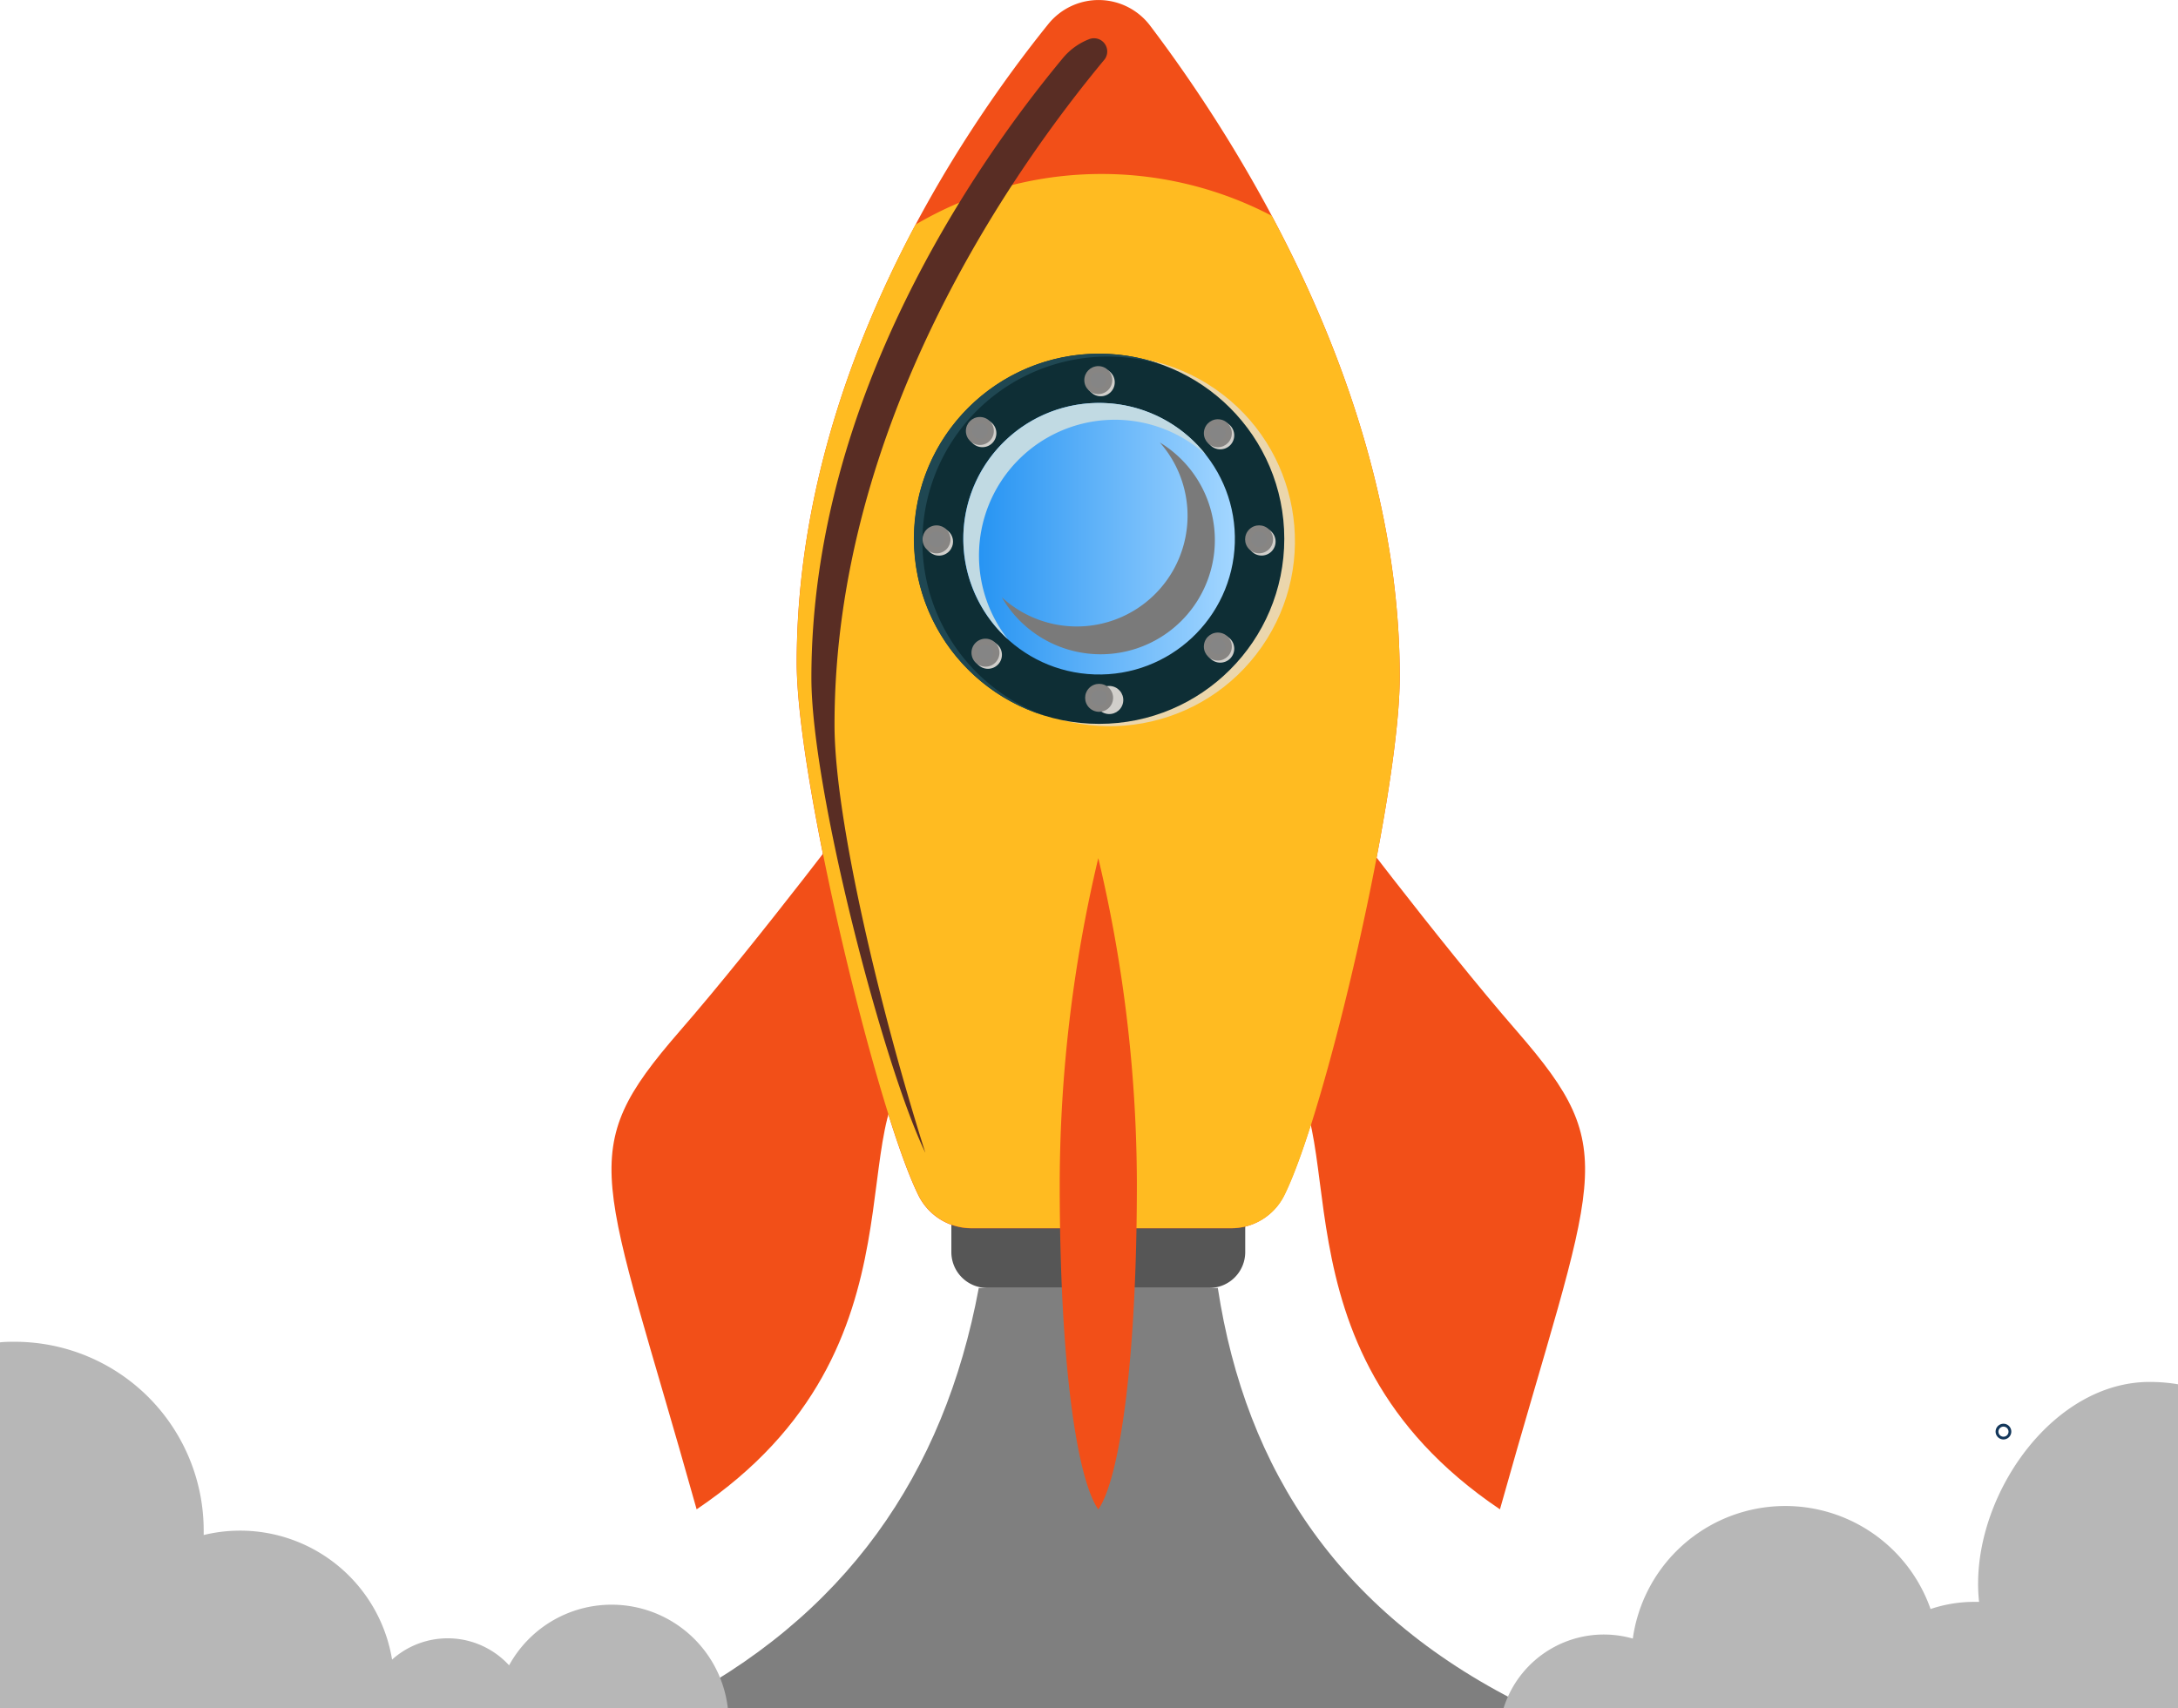 <svg xmlns="http://www.w3.org/2000/svg" xmlns:xlink="http://www.w3.org/1999/xlink" viewBox="0 0 493.45 387.11"><defs><style>.cls-1{isolation:isolate;}.cls-2{fill:#5184ce;}.cls-3{fill:#184655;}.cls-4{fill:#7f7f7f;}.cls-5{fill:#565656;}.cls-6{fill:#f24f18;}.cls-7{fill:#ffbb21;}.cls-8{fill:#ebd6ac;}.cls-11,.cls-13,.cls-8{mix-blend-mode:multiply;}.cls-9{fill:#0e2e35;}.cls-10{fill:#1f4752;}.cls-11{fill:#d1cfcb;}.cls-12{fill:url(#linear-gradient);}.cls-13{fill:#c1dae3;}.cls-14{fill:#878583;}.cls-15{fill:#858585;}.cls-15,.cls-16,.cls-17{mix-blend-mode:screen;}.cls-16{fill:#7a7a7a;}.cls-17{fill:#592d24;}.cls-18{fill:#b7b7b7;}.cls-19{fill:#13375b;}</style><linearGradient id="linear-gradient" x1="223.02" y1="170.83" x2="284.55" y2="170.83" gradientTransform="translate(416.13 -88.46) rotate(88.11)" gradientUnits="userSpaceOnUse"><stop offset="0" stop-color="#1f90f2"/><stop offset="1" stop-color="#a3d6ff"/></linearGradient></defs><title>RocketMan</title><g class="cls-1"><g id="Stars"><rect class="cls-2" x="211.52" y="114.76" width="71.21" height="36.28" rx="18.14"/><path class="cls-3" d="M257.1,173.13a4.81,4.81,0,1,1-4.81-4.81A4.81,4.81,0,0,1,257.1,173.13Z" transform="translate(-4.75 -48.73)"/><path class="cls-4" d="M280.66,340.61H226.5c-7.82,42.09-30.16,74.69-70.92,95.23h196C308.41,415,287,382,280.66,340.61Z" transform="translate(-4.75 -48.73)"/><path class="cls-5" d="M215.54,272.67h66.58a0,0,0,0,1,0,0v11.07a8.13,8.13,0,0,1-8.13,8.13H223.67a8.13,8.13,0,0,1-8.13-8.13V272.67A0,0,0,0,1,215.54,272.67Z"/><path class="cls-6" d="M201.69,228.47s-25.11,33.45-43,54c-24.09,27.76-17.69,31.3,3.89,108.3,54.92-37,31.49-90.34,51.21-101.09C249.8,270.08,201.69,228.47,201.69,228.47Z" transform="translate(-4.75 -48.73)"/><path class="cls-6" d="M305.47,228.47s25.12,33.45,43,54c24.09,27.76,17.69,31.3-3.89,108.3-54.91-37-31.49-90.34-51.21-101.09C257.36,270.08,305.47,228.47,305.47,228.47Z" transform="translate(-4.75 -48.73)"/><path class="cls-6" d="M321.88,202.08c0-64.49-37.26-122.06-56.56-147.54a14.64,14.64,0,0,0-23.07-.35c-19.66,24.4-57,79.33-57,144.76,0,26.43,18.11,101.51,27.56,120.64a13.41,13.41,0,0,0,12,7.5h58.87a13.42,13.42,0,0,0,12-7.5C305.21,300.46,321.88,228.52,321.88,202.08Z" transform="translate(-4.75 -48.73)"/><path class="cls-7" d="M295.77,319.59c9.44-19.13,26.11-91.07,26.11-117.51,0-39.28-13.82-76-29-104.45a83.18,83.18,0,0,0-80.71,2c-14.37,27-26.9,61.37-26.9,99.29,0,26.43,18.11,101.51,27.56,120.64a13.41,13.41,0,0,0,12,7.5h58.87A13.42,13.42,0,0,0,295.77,319.59Z" transform="translate(-4.75 -48.73)"/><circle class="cls-8" cx="256.2" cy="171.36" r="41.94" transform="translate(-35.47 235.26) rotate(-55.21)"/><circle class="cls-9" cx="249.03" cy="122.1" r="41.94"/><path class="cls-10" d="M213.73,171.46a42,42,0,0,1,54.18-40.12,41.94,41.94,0,1,0-26.37,79.6A41.93,41.93,0,0,1,213.73,171.46Z" transform="translate(-4.75 -48.73)"/><circle class="cls-11" cx="254.35" cy="207.36" r="3.17" transform="matrix(0.26, -0.97, 0.97, 0.26, -15.96, 351.44)"/><circle class="cls-11" cx="249.39" cy="86.63" r="3.17"/><circle class="cls-11" cx="281.22" cy="147.39" r="3.17" transform="translate(-26.61 193.29) rotate(-45)"/><circle class="cls-11" cx="223.83" cy="148.39" r="3.17"/><circle class="cls-11" cx="281.22" cy="195.73" r="3.17" transform="translate(-60.79 207.45) rotate(-45)"/><path class="cls-11" d="M230.49,146.89a3.17,3.17,0,1,1-3.17-3.16A3.17,3.17,0,0,1,230.49,146.89Z" transform="translate(-4.75 -48.73)"/><circle class="cls-11" cx="290.58" cy="171.46" r="3.17" transform="translate(-40.88 206.96) rotate(-45)"/><circle class="cls-11" cx="217.5" cy="171.46" r="3.17" transform="translate(-57.24 61.01) rotate(-25.37)"/><circle class="cls-12" cx="253.78" cy="170.83" r="30.77" transform="translate(69.9 370.09) rotate(-88.11)"/><path class="cls-13" d="M226.55,174.62A30.77,30.77,0,0,1,278,151.84a30.77,30.77,0,1,0-44.89,41.77A30.67,30.67,0,0,1,226.55,174.62Z" transform="translate(-4.75 -48.73)"/><circle class="cls-14" cx="253.78" cy="206.87" r="3.17" transform="translate(-76.71 191.31) rotate(-45)"/><path class="cls-15" d="M253.78,208.63a1.76,1.76,0,1,1,1.76-1.76A1.76,1.76,0,0,1,253.78,208.63Z" transform="translate(-4.75 -48.73)"/><circle class="cls-14" cx="248.83" cy="86.14" r="3.17"/><path class="cls-15" d="M253.58,136.63a1.76,1.76,0,1,1,1.76-1.76A1.76,1.76,0,0,1,253.58,136.63Z" transform="translate(-4.75 -48.73)"/><circle class="cls-14" cx="280.66" cy="146.9" r="3.17" transform="translate(81.99 348.66) rotate(-79.88)"/><path class="cls-15" d="M280.66,148.66a1.76,1.76,0,1,1,1.76-1.76A1.76,1.76,0,0,1,280.66,148.66Z" transform="translate(-4.75 -48.73)"/><path class="cls-14" d="M231.19,196.64a3.17,3.17,0,1,1-3.17-3.17A3.17,3.17,0,0,1,231.19,196.64Z" transform="translate(-4.75 -48.73)"/><path class="cls-15" d="M228,198.39a1.76,1.76,0,1,1,1.76-1.75A1.75,1.75,0,0,1,228,198.39Z" transform="translate(-4.75 -48.73)"/><circle class="cls-14" cx="280.66" cy="195.24" r="3.17" transform="translate(34.4 388.51) rotate(-79.88)"/><path class="cls-15" d="M280.66,197a1.76,1.76,0,1,1,1.76-1.76A1.76,1.76,0,0,1,280.66,197Z" transform="translate(-4.75 -48.73)"/><circle class="cls-14" cx="222" cy="97.67" r="3.17"/><path class="cls-15" d="M226.76,148.16a1.76,1.76,0,1,1,1.75-1.76A1.76,1.76,0,0,1,226.76,148.16Z" transform="translate(-4.75 -48.73)"/><circle class="cls-14" cx="290.02" cy="170.96" r="3.17" transform="translate(-40.7 206.41) rotate(-45)"/><path class="cls-15" d="M290,172.72a1.76,1.76,0,1,1,1.75-1.76A1.76,1.76,0,0,1,290,172.72Z" transform="translate(-4.75 -48.73)"/><circle class="cls-14" cx="216.94" cy="170.96" r="3.17" transform="translate(-53.47 46.61) rotate(-22.35)"/><path class="cls-15" d="M216.94,172.72A1.76,1.76,0,1,1,218.7,171,1.76,1.76,0,0,1,216.94,172.72Z" transform="translate(-4.75 -48.73)"/><path class="cls-16" d="M273,171.9a25.1,25.1,0,0,1-41.27,12.19A25.87,25.87,0,1,0,267.52,149,25.07,25.07,0,0,1,273,171.9Z" transform="translate(-4.75 -48.73)"/><path class="cls-6" d="M262.32,317c0,40.76-4,67.06-8.74,73.8-4.85-7-8.74-33-8.74-73.8a321.25,321.25,0,0,1,8.74-73.81A321.25,321.25,0,0,1,262.32,317Z" transform="translate(-4.75 -48.73)"/><path class="cls-17" d="M193.82,213c0-68.14,40.05-125.34,61.14-150.75l.06-.07a3,3,0,0,0-3.44-4.6,14.6,14.6,0,0,0-6,4.29c-19.65,23.67-57,77-57,140.47,0,25.29,16.27,87.82,25.82,107.63C204.43,278.59,193.82,234.56,193.82,213Z" transform="translate(-4.75 -48.73)"/><path class="cls-18" d="M498.2,435.84V362.43a38.93,38.93,0,0,0-6.43-.53c-21.46,0-38.86,24.27-38.86,45.73a37.2,37.2,0,0,0,.22,4.11l-1.07,0a31,31,0,0,0-9.92,1.62,34.88,34.88,0,0,0-67.46,6.7,23.82,23.82,0,0,0-29.29,15.8Z" transform="translate(-4.75 -48.73)"/><path class="cls-18" d="M143.32,412.38a26.49,26.49,0,0,0-23.23,13.74,18.87,18.87,0,0,0-26.51-1.3A34.89,34.89,0,0,0,50.9,396.59c0-.33,0-.66,0-1A42.8,42.8,0,0,0,8.1,352.8c-1.12,0-2.24,0-3.35.13v82.91h164.9A26.51,26.51,0,0,0,143.32,412.38Z" transform="translate(-4.75 -48.73)"/><path class="cls-19" d="M456.89,373.39a1.78,1.78,0,1,0,1.51-2A1.79,1.79,0,0,0,456.89,373.39Zm.64-.09a1.14,1.14,0,1,1,1.29,1A1.14,1.14,0,0,1,457.53,373.3Z" transform="translate(-4.75 -48.73)"/></g></g></svg>